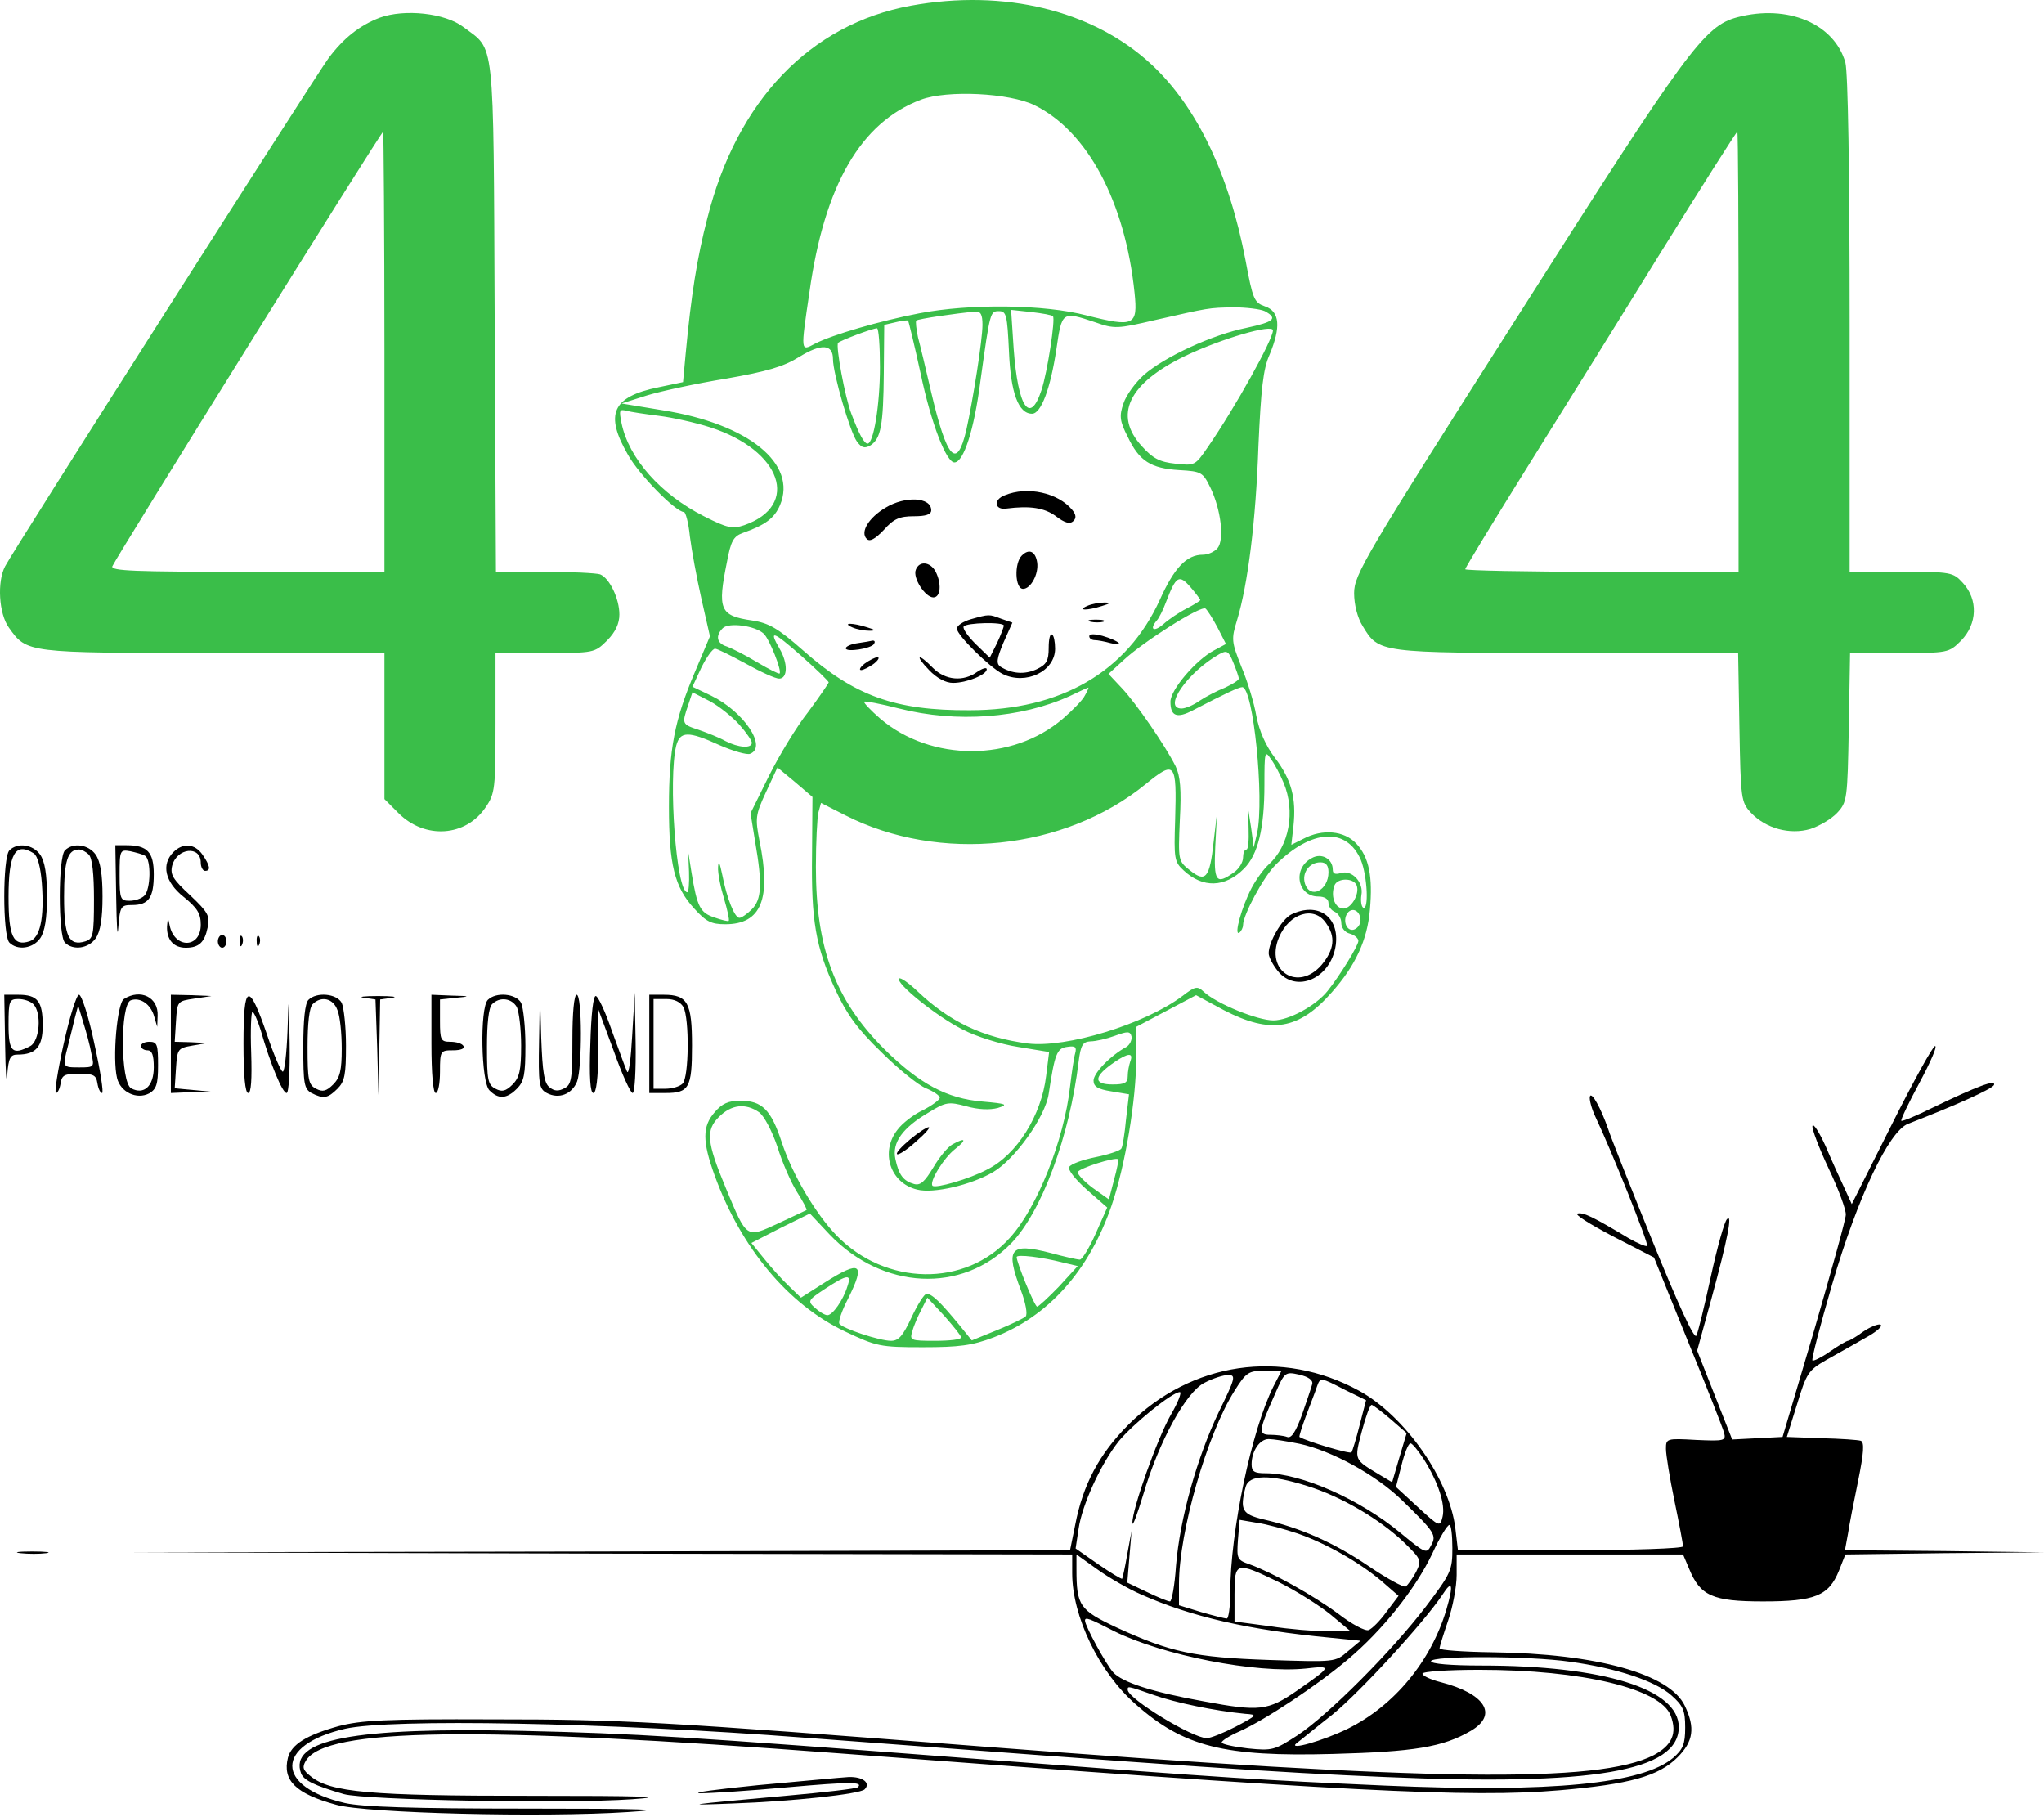 <svg width="638" height="567" viewBox="0 0 638 567" fill="none" xmlns="http://www.w3.org/2000/svg">
<path d="M284.266 1.782C252.932 7.515 229.999 31.382 220.799 68.048C217.599 80.315 215.732 92.048 213.999 110.582L213.199 119.248L205.599 120.848C191.066 123.782 188.666 129.248 195.999 141.915C199.466 148.182 210.932 159.782 213.466 159.782C213.999 159.782 214.932 163.248 215.332 167.382C215.866 171.648 217.466 180.315 218.932 186.848L221.599 198.582L216.932 209.648C210.532 224.715 208.799 233.782 208.799 251.782C208.799 269.782 210.532 276.848 216.666 283.515C220.399 287.648 221.999 288.448 226.399 288.448C237.599 288.448 240.799 280.582 237.066 262.448C235.732 255.382 235.732 254.448 239.066 247.248L242.666 239.515L248.132 244.048L253.599 248.715L253.466 266.582C253.199 287.382 254.532 295.382 260.799 308.982C264.266 316.448 267.599 321.115 275.066 328.315C280.266 333.515 286.666 338.715 289.066 339.648C291.332 340.582 293.332 341.915 293.332 342.582C293.332 343.248 290.932 344.982 288.132 346.448C285.199 347.782 281.599 350.582 280.132 352.582C274.666 359.515 277.866 369.248 286.266 371.248C291.332 372.582 303.199 369.782 309.999 365.782C316.799 361.782 326.266 348.582 327.332 341.382C329.199 328.982 329.866 327.115 333.066 326.715C335.599 326.315 336.132 326.715 335.599 328.715C335.199 330.048 334.532 334.715 333.999 339.115C332.132 355.782 323.732 376.982 315.199 386.315C301.332 401.782 276.399 401.382 261.066 385.515C254.532 378.715 247.332 366.582 243.999 356.448C240.666 346.315 237.866 343.515 231.066 343.515C227.332 343.515 225.332 344.448 223.066 347.115C219.199 351.515 219.199 356.182 223.066 366.848C231.332 389.515 245.999 407.115 263.732 415.515C273.599 420.182 274.666 420.448 287.999 420.448C299.332 420.448 303.466 419.915 310.132 417.382C327.199 410.848 339.866 396.715 346.932 376.315C351.199 363.915 354.666 343.382 354.666 329.782V320.448L363.999 315.515L373.332 310.582L381.999 315.248C396.666 322.848 405.466 321.382 415.732 309.648C423.066 301.382 426.799 293.382 427.599 283.915C428.532 273.515 427.332 267.515 423.332 263.248C419.599 259.248 412.799 258.582 406.799 261.782L403.066 263.648L403.732 257.782C404.666 249.115 403.066 243.248 397.999 236.582C395.066 232.715 393.066 228.182 392.132 223.382C391.466 219.382 389.332 212.448 387.466 208.048C384.399 200.315 384.266 199.515 386.132 193.515C389.466 182.582 391.999 162.715 392.799 139.115C393.599 121.515 394.266 115.115 396.266 110.715C399.866 102.048 399.466 97.248 394.932 95.648C391.466 94.448 391.066 93.515 388.799 81.382C383.732 54.582 373.599 33.248 359.332 20.048C341.199 3.248 313.466 -3.552 284.266 1.782ZM322.932 32.848C339.466 40.982 351.199 62.982 354.132 91.382C355.199 101.648 353.999 102.182 339.199 98.448C325.999 94.982 302.799 94.715 286.932 97.782C274.532 100.182 259.866 104.448 254.399 107.248C249.866 109.648 249.866 110.048 252.666 91.115C257.332 57.782 268.666 38.182 287.466 31.115C295.599 28.048 315.066 28.982 322.932 32.848ZM394.799 97.115C398.932 99.382 397.732 100.448 389.066 102.315C378.399 104.448 363.466 111.382 357.066 116.982C354.399 119.382 351.466 123.382 350.666 125.915C349.332 129.782 349.466 131.382 351.999 136.315C355.599 143.915 359.199 146.182 368.132 146.715C375.066 147.115 375.466 147.382 377.866 152.315C381.066 158.982 382.266 168.448 379.999 171.115C379.066 172.182 377.066 173.115 375.466 173.115C370.399 173.115 366.532 177.115 361.999 187.248C351.732 209.648 331.199 221.648 302.666 221.648C279.466 221.782 266.799 217.248 250.666 202.982C242.799 196.048 239.999 194.448 234.799 193.648C224.666 192.182 223.866 190.315 226.932 175.248C228.132 168.848 228.932 167.382 231.866 166.315C239.066 163.782 241.732 161.648 243.466 157.648C248.932 144.715 233.599 132.315 206.932 128.048L193.999 125.915L201.999 123.382C206.399 122.048 217.466 119.648 226.532 118.182C239.466 115.915 244.532 114.448 249.466 111.382C256.399 107.115 259.999 107.382 259.999 112.048C259.999 116.582 265.332 134.848 267.466 137.782C268.932 139.782 269.866 140.048 271.732 138.982C274.932 136.848 275.732 132.848 275.866 116.315L275.999 101.382L279.466 100.582C281.466 100.048 283.199 99.915 283.466 100.048C283.599 100.315 285.466 107.782 287.332 116.448C290.666 132.315 295.466 144.582 297.999 144.315C300.799 144.048 303.999 134.448 305.999 119.115C309.066 96.982 309.066 97.115 311.866 97.115C314.132 97.115 314.399 98.448 314.932 109.648C315.466 122.582 317.866 129.115 322.132 129.115C324.932 129.115 327.866 121.382 329.732 108.982C331.466 97.115 331.466 97.115 341.866 100.582C347.866 102.715 348.932 102.582 360.399 99.915C377.466 96.048 377.199 96.048 385.066 95.915C388.932 95.915 393.332 96.448 394.799 97.115ZM306.666 101.382C306.666 106.048 303.732 124.715 301.599 134.315C298.666 146.715 295.599 143.382 290.666 122.448C289.066 115.515 287.199 107.648 286.532 105.248C285.999 102.715 285.732 100.315 285.999 100.048C286.532 99.515 298.399 97.782 304.399 97.248C306.132 97.115 306.666 98.182 306.666 101.382ZM328.666 98.715C329.466 99.515 326.932 116.182 325.066 121.782C321.466 132.715 317.732 127.115 316.399 108.848L315.599 96.715L321.866 97.382C325.332 97.782 328.399 98.315 328.666 98.715ZM274.666 114.582C274.666 126.315 272.666 138.448 270.799 138.448C269.732 138.448 268.132 135.515 265.732 129.115C263.732 123.915 260.799 107.915 261.599 106.982C262.532 106.182 271.999 102.582 273.732 102.448C274.266 102.448 274.666 107.915 274.666 114.582ZM397.332 103.115C397.332 105.915 385.599 127.115 376.932 139.648C373.066 145.248 372.932 145.382 366.932 144.715C361.999 144.182 359.866 143.115 356.399 139.248C347.466 129.515 352.266 119.648 369.866 111.115C381.332 105.648 397.332 100.982 397.332 103.115ZM205.732 129.782C209.999 130.315 217.199 131.915 221.732 133.382C243.999 140.582 249.866 157.782 232.266 163.915C228.666 165.115 227.066 164.848 219.732 161.115C206.266 154.315 196.266 143.115 193.999 132.048C193.199 128.048 193.332 127.648 195.466 128.182C196.932 128.582 201.466 129.248 205.732 129.782ZM374.666 187.248C374.666 187.515 372.666 188.715 370.399 189.915C367.999 191.115 364.666 193.382 363.066 194.848C360.132 197.382 358.666 196.448 361.066 193.648C361.732 192.982 363.066 190.315 363.999 187.782C367.066 179.782 367.999 179.115 371.599 183.248C373.332 185.248 374.666 187.115 374.666 187.248ZM379.999 195.782L382.666 200.982L378.932 202.982C373.332 205.915 365.332 215.248 365.332 218.982C365.332 223.515 367.332 224.315 372.399 221.648C382.399 216.448 386.666 214.448 387.732 214.448C391.199 214.448 394.666 249.248 392.399 259.915L391.332 264.448L390.532 258.448L389.599 252.448L389.732 258.715C389.866 262.315 389.599 265.115 389.066 265.115C388.399 265.115 387.999 266.315 387.999 267.648C387.999 269.115 386.666 271.248 385.066 272.315C379.599 276.182 378.799 275.248 379.332 264.048L379.866 253.782L378.799 262.848C377.599 274.048 376.266 275.515 371.466 271.648C367.732 268.715 367.732 268.582 368.266 255.915C368.799 246.315 368.399 242.182 366.932 239.115C363.732 232.715 354.666 219.515 350.132 214.715L345.999 210.315L350.666 206.048C356.799 200.315 374.666 188.982 376.266 189.915C376.799 190.315 378.532 192.982 379.999 195.782ZM238.399 197.782C240.132 199.382 244.132 209.382 243.332 210.182C243.199 210.448 239.999 208.848 236.399 206.715C232.666 204.448 228.399 202.315 226.932 201.782C223.732 200.848 223.199 198.448 225.599 196.048C227.466 194.182 235.732 195.248 238.399 197.782ZM258.666 212.982C258.532 213.382 255.732 217.515 252.266 222.182C248.666 226.715 243.199 235.782 239.999 242.182L234.266 253.782L235.732 262.848C237.999 275.915 237.732 280.715 234.666 283.782C233.199 285.248 231.466 286.448 230.799 286.448C229.332 286.448 226.932 280.582 225.466 273.115C224.666 269.248 224.266 268.315 224.132 270.582C223.999 272.448 224.932 276.982 225.999 280.448C227.066 284.048 227.732 287.115 227.466 287.382C227.332 287.648 225.199 287.115 222.932 286.315C218.532 284.848 217.599 282.982 215.866 272.448L214.799 265.782L215.066 272.048C215.199 275.648 214.932 278.448 214.532 278.448C211.066 278.448 208.532 243.115 211.066 232.715C212.266 228.182 214.799 228.048 224.666 232.582C228.932 234.448 233.199 235.648 234.132 235.248C239.599 233.115 232.132 222.048 221.999 217.115L216.132 214.315L218.932 208.315C220.532 205.115 222.399 202.448 223.199 202.448C223.866 202.448 228.132 204.582 232.799 207.115C237.332 209.648 241.999 211.782 243.199 211.782C245.866 211.782 245.999 206.982 243.332 202.448C239.866 196.448 241.199 196.848 249.999 204.582C254.799 208.848 258.666 212.582 258.666 212.982ZM386.666 211.782C386.666 212.315 384.666 213.515 382.399 214.582C379.999 215.515 376.399 217.382 374.399 218.715C372.532 220.048 369.999 221.115 368.799 221.115C362.799 221.115 370.666 209.782 380.532 204.182C382.932 202.848 383.466 203.115 384.932 206.715C385.866 208.982 386.666 211.248 386.666 211.782ZM338.666 216.982C337.999 218.448 334.799 221.648 331.732 224.315C315.999 237.782 290.666 237.782 274.799 224.315C271.732 221.648 269.466 219.248 269.732 218.982C269.999 218.715 274.932 219.648 280.666 221.115C298.532 225.648 318.532 224.182 333.866 217.248C336.932 215.782 339.466 214.582 339.732 214.582C339.866 214.448 339.466 215.648 338.666 216.982ZM230.799 226.182C232.932 228.582 234.666 231.115 234.666 231.782C234.666 233.648 230.532 233.382 226.399 231.248C224.532 230.182 220.799 228.715 218.132 227.782C212.799 226.048 212.799 225.915 214.799 220.048L216.132 216.048L221.599 218.848C224.532 220.448 228.666 223.782 230.799 226.182ZM400.666 244.315C404.399 253.248 402.399 264.048 395.999 269.782C394.399 271.248 391.999 274.582 390.666 277.115C387.599 282.982 385.066 292.048 386.799 291.115C387.466 290.582 387.999 289.515 387.999 288.715C387.999 285.515 394.399 273.648 398.132 269.915C409.332 258.715 420.399 258.048 424.799 268.448C426.799 273.382 427.332 284.315 425.466 283.248C424.932 282.848 424.666 281.115 424.932 279.382C425.732 275.382 421.999 271.382 418.532 272.448C416.799 272.982 415.999 272.715 415.999 271.382C415.999 268.048 412.532 266.048 409.466 267.782C403.332 270.982 404.932 279.782 411.466 279.782C413.466 279.782 414.666 280.582 414.666 281.782C414.666 282.982 415.599 284.182 416.666 284.582C417.732 285.115 418.666 286.582 418.666 288.048C418.666 289.515 419.732 290.982 421.332 291.382C422.799 291.782 423.999 292.848 423.999 293.648C423.999 295.115 418.132 304.582 414.399 309.248C410.666 313.915 402.266 318.448 397.466 318.448C392.532 318.448 379.732 313.248 375.732 309.515C373.732 307.648 373.066 307.782 369.066 310.848C357.332 319.648 332.799 327.115 320.799 325.648C306.799 323.782 296.532 318.982 286.399 309.382C283.599 306.715 281.066 304.982 280.666 305.382C279.332 306.715 292.399 317.248 300.399 321.248C304.666 323.515 312.532 325.915 317.732 326.715L327.466 328.315L326.532 335.782C325.066 348.048 317.466 360.315 308.132 364.982C302.666 367.915 291.999 370.982 291.066 370.048C289.999 368.848 294.532 361.382 298.132 358.582C301.866 355.648 301.466 354.848 297.332 357.115C295.866 357.915 293.199 361.115 291.332 364.315C288.666 368.715 287.332 370.048 285.332 369.515C281.999 368.582 280.532 366.715 279.466 361.648C278.399 356.582 281.732 351.915 289.999 347.115C295.199 343.915 296.132 343.782 301.599 345.248C305.332 346.315 308.932 346.448 311.466 345.782C314.799 344.715 314.266 344.448 306.666 343.782C295.599 342.848 287.066 338.315 275.999 327.382C260.666 312.048 254.666 295.915 254.666 270.582C254.666 262.848 255.066 255.115 255.466 253.515L256.266 250.582L263.866 254.448C293.199 269.382 332.266 265.382 357.599 244.715C366.799 237.248 367.332 237.782 366.799 255.915C366.399 267.915 366.532 268.982 369.466 271.648C375.466 277.248 382.399 276.982 388.266 271.115C392.666 266.715 394.666 258.582 394.666 244.848C394.666 234.582 394.799 234.048 396.666 236.848C397.866 238.448 399.599 241.782 400.666 244.315ZM414.666 272.182C414.666 277.915 408.932 280.715 407.332 275.782C406.266 272.448 408.666 269.115 412.132 269.115C413.866 269.115 414.666 270.048 414.666 272.182ZM423.466 276.315C424.532 279.115 421.466 284.048 418.932 283.515C416.532 283.115 415.332 279.515 416.532 276.315C417.466 273.915 422.532 273.915 423.466 276.315ZM424.666 287.248C424.666 288.582 423.599 289.915 422.399 290.182C419.999 290.582 418.932 286.582 420.932 284.582C422.532 283.115 424.666 284.582 424.666 287.248ZM351.599 326.715C346.666 329.382 341.332 334.848 341.332 337.248C341.332 339.115 342.666 339.915 346.799 340.582L352.399 341.515L351.466 349.382C351.066 353.782 350.399 357.915 349.999 358.448C349.599 359.115 345.999 360.315 341.999 361.115C337.999 361.915 334.266 363.248 333.732 364.182C333.199 364.982 335.599 368.048 339.199 371.248L345.599 376.848L341.999 384.982C339.999 389.515 337.732 393.115 337.066 393.115C336.266 393.115 332.132 392.182 327.732 390.982C315.199 387.782 313.732 389.648 318.666 402.715C320.132 406.582 320.799 410.182 320.132 410.848C319.599 411.382 315.466 413.382 311.199 415.115L303.332 418.315L299.332 413.382C293.599 406.448 290.932 403.782 289.199 403.782C288.532 403.782 286.399 407.115 284.532 411.115C281.866 416.848 280.532 418.448 278.132 418.448C274.532 418.448 262.932 414.582 261.999 413.115C261.599 412.448 262.799 408.982 264.666 405.382C270.266 394.182 268.666 393.115 257.332 400.315L249.999 404.982L246.266 401.382C244.132 399.382 240.666 395.515 238.532 392.848L234.532 387.915L243.599 383.248L252.799 378.715L258.932 385.248C275.466 402.582 300.266 403.782 315.599 388.048C325.066 378.315 333.866 354.715 336.666 331.382C337.332 326.048 337.999 325.115 340.399 324.982C341.999 324.982 345.466 324.182 347.999 323.248C351.999 321.782 352.799 321.782 353.199 323.515C353.332 324.582 352.666 326.048 351.599 326.715ZM352.799 331.248C352.399 332.448 351.999 334.448 351.999 335.915C351.999 337.915 351.066 338.448 347.332 338.448C341.066 338.448 341.332 335.915 347.999 331.382C352.132 328.582 353.866 328.448 352.799 331.248ZM236.932 347.115C238.532 348.315 240.932 352.848 242.666 357.915C244.132 362.715 246.932 369.115 248.799 372.048C250.666 374.982 251.999 377.515 251.732 377.648C251.466 377.782 247.466 379.648 242.932 381.782C232.799 386.448 233.199 386.715 226.532 370.715C220.532 356.315 220.266 352.715 224.399 348.582C228.266 344.715 232.666 344.182 236.932 347.115ZM347.732 368.182L346.132 374.315L341.066 370.715C338.399 368.715 336.266 366.448 336.399 365.782C336.799 364.582 348.132 360.982 349.066 361.782C349.199 361.915 348.666 364.848 347.732 368.182ZM331.866 394.048L336.399 395.115L330.532 401.515C327.199 404.982 324.132 407.782 323.732 407.782C322.932 407.782 317.332 394.048 317.332 392.315C317.332 391.382 325.199 392.315 331.866 394.048ZM264.532 401.382C263.199 405.782 259.866 410.448 258.266 410.448C257.466 410.448 255.732 409.382 254.399 408.182C251.999 406.048 252.132 405.782 257.599 402.182C264.532 397.648 265.866 397.515 264.532 401.382ZM299.999 417.382C299.999 418.048 296.399 418.448 291.866 418.448C284.132 418.448 283.866 418.315 284.799 415.382C285.199 413.782 286.532 410.715 287.599 408.715L289.466 404.982L294.799 410.715C297.599 413.915 299.999 416.848 299.999 417.382Z" fill="#3ABE49"/>
<path d="M313.599 154.582C309.999 155.915 310.399 159.248 314.132 158.715C321.466 157.782 325.999 158.448 329.599 161.115C332.399 163.248 333.999 163.648 335.066 162.582C335.999 161.648 335.866 160.582 334.666 159.115C330.266 153.782 320.666 151.648 313.599 154.582Z" fill="black"/>
<path d="M276.399 158.448C271.199 161.515 268.399 166.048 270.532 168.182C271.466 169.115 273.066 168.315 275.866 165.382C278.932 161.915 280.799 161.115 285.199 161.115C288.932 161.115 290.666 160.582 290.666 159.248C290.666 155.115 282.532 154.715 276.399 158.448Z" fill="black"/>
<path d="M318.932 173.382C316.532 175.782 316.799 183.782 319.332 183.782C321.732 183.782 324.266 179.115 323.732 175.515C323.199 172.048 321.199 171.115 318.932 173.382Z" fill="black"/>
<path d="M285.866 177.782C284.799 180.315 288.799 186.448 291.332 186.448C293.599 186.448 293.999 182.182 291.999 178.315C290.266 175.248 286.932 174.982 285.866 177.782Z" fill="black"/>
<path d="M339.332 189.115C335.999 190.582 339.466 190.582 343.999 189.115C346.666 188.315 346.799 188.048 344.666 188.048C343.199 188.048 340.799 188.448 339.332 189.115Z" fill="black"/>
<path d="M303.066 193.248C300.666 193.915 298.666 195.248 298.666 196.182C298.666 198.182 308.799 208.182 312.932 210.315C320.132 213.915 329.332 209.515 329.332 202.448C329.332 200.315 328.932 198.315 328.399 198.048C327.732 197.648 327.332 199.515 327.332 202.182C327.332 206.182 326.666 207.382 323.599 208.848C319.866 210.582 315.866 210.315 312.266 208.048C310.932 207.115 311.066 205.648 313.199 200.582L315.999 194.315L312.532 193.115C308.666 191.648 308.799 191.648 303.066 193.248ZM313.332 195.248C313.332 195.648 312.399 198.182 311.199 200.715L308.932 205.248L304.532 200.982C302.132 198.582 300.399 196.182 300.799 195.515C301.599 194.315 313.332 194.048 313.332 195.248Z" fill="black"/>
<path d="M340.399 194.048C341.599 194.315 343.466 194.315 344.399 194.048C345.199 193.648 344.266 193.382 341.999 193.382C339.866 193.382 339.066 193.648 340.399 194.048Z" fill="black"/>
<path d="M265.999 195.782C267.466 196.448 269.866 196.848 271.332 196.848C273.466 196.848 273.332 196.582 270.666 195.782C266.132 194.315 262.666 194.315 265.999 195.782Z" fill="black"/>
<path d="M339.999 198.582C339.999 199.248 340.799 199.782 341.732 199.782C342.532 199.782 344.799 200.182 346.666 200.715C351.466 201.915 349.199 199.915 344.132 198.448C341.599 197.782 339.999 197.782 339.999 198.582Z" fill="black"/>
<path d="M267.732 200.715C265.599 200.982 263.999 201.782 263.999 202.315C263.999 203.648 271.866 202.448 272.799 200.982C273.199 200.315 273.066 199.915 272.399 199.915C271.866 200.048 269.732 200.448 267.732 200.715Z" fill="black"/>
<path d="M269.866 207.115C268.532 208.182 267.999 209.115 268.799 209.115C269.466 209.115 271.332 208.182 272.799 207.115C274.132 206.048 274.666 205.115 273.866 205.115C273.199 205.115 271.332 206.048 269.866 207.115Z" fill="black"/>
<path d="M289.999 209.115C292.399 211.648 295.199 213.115 297.466 213.115C301.732 213.115 307.999 210.582 307.999 208.848C307.999 208.182 306.666 208.582 305.066 209.648C300.666 212.848 295.066 212.315 291.199 208.448C286.532 203.648 285.332 204.315 289.999 209.115Z" fill="black"/>
<path d="M403.066 285.382C400.132 286.848 395.999 293.915 395.999 297.515C395.999 298.582 397.199 300.982 398.799 302.982C404.532 310.182 415.466 305.382 416.932 294.982C418.132 286.048 411.332 281.382 403.066 285.382ZM413.866 288.048C416.932 292.315 416.532 296.315 412.532 301.115C405.199 309.648 394.799 303.115 399.199 292.582C402.399 284.982 410.132 282.582 413.866 288.048Z" fill="black"/>
<path d="M283.999 355.648C281.466 357.782 279.599 359.782 279.999 360.182C280.399 360.582 283.066 358.848 285.866 356.315C288.799 353.782 290.532 351.782 289.866 351.782C289.199 351.782 286.532 353.515 283.999 355.648Z" fill="black"/>
<path d="M118.532 5.515C112.266 7.915 107.199 11.915 102.532 18.181C98.666 23.381 4.132 171.782 1.599 176.715C-0.934 181.515 -0.401 191.515 2.799 195.915C8.399 203.782 8.266 203.782 66.666 203.782H119.999V226.582V249.382L124.399 253.782C132.666 262.048 145.466 261.115 151.599 251.915C154.532 247.648 154.666 246.048 154.666 225.648V203.782H170.132C185.332 203.782 185.599 203.782 189.466 199.915C192.132 197.248 193.332 194.582 193.332 191.782C193.332 186.848 190.266 180.448 187.332 179.248C186.132 178.848 178.266 178.448 169.866 178.448H154.799L154.399 98.715C153.999 10.048 154.532 15.915 144.666 8.448C138.932 4.048 126.266 2.715 118.532 5.515ZM119.999 109.782V178.448H77.199C41.866 178.448 34.532 178.182 35.066 176.715C35.999 174.315 118.932 41.115 119.599 41.115C119.732 41.115 119.999 72.048 119.999 109.782Z" fill="#3ABE49"/>
<path d="M542.266 5.382C531.866 8.182 526.666 15.382 473.466 99.115C425.732 174.048 422.666 179.382 422.666 185.115C422.666 188.715 423.732 192.848 425.332 195.382C430.399 203.782 430.266 203.782 489.199 203.782H542.532L542.932 226.982C543.332 249.515 543.466 250.315 546.532 253.648C551.199 258.582 558.666 260.582 565.066 258.715C567.866 257.782 571.599 255.648 573.466 253.648C576.532 250.315 576.666 249.515 577.066 226.982L577.466 203.782H592.799C607.999 203.782 608.266 203.782 612.132 199.915C617.199 194.715 617.466 187.115 612.666 181.915C609.599 178.582 609.066 178.448 593.332 178.448H577.332V101.382C577.332 52.848 576.799 22.582 575.999 19.515C572.532 7.382 557.999 1.248 542.266 5.382ZM542.666 109.782V178.448H499.999C476.532 178.448 457.332 178.048 457.332 177.648C457.332 177.248 465.599 163.648 475.732 147.382C485.866 131.115 504.932 100.582 517.999 79.382C531.066 58.315 541.999 41.115 542.266 41.115C542.532 41.115 542.666 72.048 542.666 109.782Z" fill="#3ABE49"/>
<path d="M2.932 265.382C0.799 267.515 0.799 292.048 2.932 294.182C5.466 296.715 10.266 296.048 12.532 292.848C13.999 290.715 14.666 286.715 14.666 279.782C14.666 272.848 13.999 268.848 12.532 266.715C10.266 263.515 5.466 262.848 2.932 265.382ZM10.532 266.315C11.732 267.115 12.666 270.582 13.066 275.648C13.866 286.582 12.532 292.715 9.199 293.782C4.132 295.382 2.666 292.315 2.666 279.915C2.666 266.315 4.799 262.715 10.532 266.315Z" fill="black"/>
<path d="M20.266 265.382C18.132 267.515 18.132 292.048 20.266 294.182C22.799 296.715 27.599 296.048 29.866 292.848C31.332 290.715 31.999 286.715 31.999 279.782C31.999 272.848 31.332 268.848 29.866 266.715C27.599 263.515 22.799 262.848 20.266 265.382ZM27.732 266.715C28.799 267.782 29.332 272.848 29.332 280.582C29.332 291.915 29.066 292.982 26.666 293.782C21.466 295.382 19.999 292.315 19.999 279.915C19.999 268.715 21.066 265.115 24.666 265.115C25.466 265.115 26.799 265.782 27.732 266.715Z" fill="black"/>
<path d="M36.266 280.048C36.399 289.115 36.666 293.248 36.932 289.382C37.466 282.848 37.732 282.448 41.199 282.448C46.399 282.448 47.999 280.182 47.999 272.848C47.999 265.915 45.999 263.782 39.466 263.782H35.999L36.266 280.048ZM45.332 267.115C47.199 268.315 47.066 277.515 45.066 279.515C44.132 280.448 42.132 281.115 40.399 281.115C37.599 281.115 37.332 280.582 37.332 273.115C37.332 265.248 37.466 265.115 40.666 265.648C42.399 266.048 44.532 266.582 45.332 267.115Z" fill="black"/>
<path d="M54.132 265.915C50.266 269.782 51.466 275.248 57.332 279.915C61.599 283.382 62.666 285.115 62.666 288.582C62.666 296.048 54.399 296.182 52.932 288.715C52.399 286.182 52.399 286.182 52.132 289.115C51.999 293.248 54.132 295.782 57.999 295.782C62.132 295.782 63.866 294.048 64.799 289.515C65.599 285.782 64.932 284.715 59.332 279.382C53.999 274.448 53.066 272.982 53.732 270.182C55.199 264.582 62.666 263.782 62.666 269.248C62.666 270.582 63.332 271.782 63.999 271.782C65.866 271.782 65.599 270.182 63.199 266.715C60.799 263.248 57.066 262.982 54.132 265.915Z" fill="black"/>
<path d="M67.999 293.782C67.999 294.848 68.666 295.782 69.332 295.782C70.132 295.782 70.666 294.848 70.666 293.782C70.666 292.715 70.132 291.782 69.332 291.782C68.666 291.782 67.999 292.715 67.999 293.782Z" fill="black"/>
<path d="M74.799 293.915C74.799 295.382 75.199 295.782 75.599 294.715C75.999 293.782 75.866 292.582 75.466 292.182C75.066 291.648 74.666 292.448 74.799 293.915Z" fill="black"/>
<path d="M80.132 293.915C80.132 295.382 80.532 295.782 80.932 294.715C81.332 293.782 81.199 292.582 80.799 292.182C80.399 291.648 79.999 292.448 80.132 293.915Z" fill="black"/>
<path d="M1.599 326.048C1.732 334.715 1.999 338.982 2.266 335.382C2.666 330.182 3.199 329.115 5.466 329.115C11.199 329.115 13.332 326.715 13.332 320.048C13.332 312.448 11.732 310.448 5.732 310.448H1.332L1.599 326.048ZM10.399 313.382C13.066 316.048 12.399 324.848 9.466 326.448C3.866 329.382 2.666 328.315 2.666 319.782C2.666 312.315 2.932 311.782 5.732 311.782C7.466 311.782 9.466 312.448 10.399 313.382Z" fill="black"/>
<path d="M19.866 325.782C17.999 334.182 16.932 341.115 17.466 341.115C17.999 341.115 18.666 339.782 18.932 338.048C19.332 335.515 20.132 335.115 24.666 335.115C29.199 335.115 29.999 335.515 30.399 338.048C30.666 339.782 31.332 341.115 31.866 341.115C32.399 341.115 31.332 334.182 29.466 325.782C27.732 317.382 25.466 310.448 24.666 310.448C23.866 310.448 21.732 317.382 19.866 325.782ZM28.532 328.848C29.466 332.982 29.466 333.115 24.799 333.115C19.466 333.115 19.466 333.115 21.199 326.448C21.866 323.915 22.799 319.915 23.332 317.782L24.399 313.782L25.999 319.115C26.932 322.048 28.132 326.448 28.532 328.848Z" fill="black"/>
<path d="M38.666 311.782C36.532 313.115 35.066 330.448 36.532 336.448C37.599 340.848 42.666 343.248 46.532 341.248C48.799 339.915 49.332 338.448 49.332 332.448C49.332 326.048 49.066 325.115 46.666 325.115C45.199 325.115 43.999 325.648 43.999 326.448C43.999 327.115 44.932 327.782 45.999 327.782C47.466 327.782 47.999 329.248 47.999 333.115C47.999 338.982 44.932 341.782 40.932 339.648C37.599 337.782 37.466 313.515 40.799 312.182C43.732 311.115 47.066 313.382 48.132 317.248L49.066 320.448L49.199 316.982C49.466 311.248 43.866 308.448 38.666 311.782Z" fill="black"/>
<path d="M53.332 325.782V341.115L59.732 340.848L65.999 340.715L60.266 340.182L54.532 339.648L54.932 333.382C55.332 327.382 55.466 327.115 59.999 326.315L64.666 325.515L59.599 325.248L54.532 325.115L54.932 318.715C55.332 312.448 55.332 312.448 60.666 311.648L65.999 310.848L59.732 310.582L53.332 310.448V325.782Z" fill="black"/>
<path d="M75.999 325.648C75.999 335.782 76.532 341.115 77.466 341.115C78.399 341.115 78.666 336.848 78.399 328.448C78.132 321.515 78.399 315.782 78.799 315.782C79.199 315.782 80.399 318.315 81.332 321.382C84.399 332.048 88.132 341.115 89.466 341.115C90.132 341.115 90.532 334.448 90.399 325.382C90.132 310.048 90.132 309.915 89.732 322.048C89.466 328.848 88.799 334.448 88.266 334.448C87.732 334.448 85.466 329.248 83.332 322.848C77.599 306.182 75.999 306.848 75.999 325.648Z" fill="black"/>
<path d="M96.266 312.048C95.199 313.115 94.666 318.315 94.666 326.715C94.666 338.182 94.932 339.782 97.199 341.115C100.932 342.982 102.266 342.848 105.332 339.782C107.599 337.515 107.999 335.382 107.999 326.315C107.999 320.448 107.332 314.448 106.666 312.982C105.066 310.048 98.799 309.515 96.266 312.048ZM105.332 315.248C106.132 317.115 106.666 322.448 106.666 327.248C106.666 334.048 106.132 336.315 103.999 338.448C101.866 340.582 100.666 340.848 98.666 339.782C96.266 338.582 95.999 336.982 95.999 326.715C95.999 319.382 96.532 314.448 97.599 313.382C100.266 310.715 103.999 311.515 105.332 315.248Z" fill="black"/>
<path d="M113.599 311.382L117.199 311.915L117.732 326.848L118.132 341.782L118.399 326.848L118.666 311.915L122.399 311.382C124.399 311.115 122.399 310.848 117.999 310.848C113.599 310.848 111.599 311.115 113.599 311.382Z" fill="black"/>
<path d="M134.666 325.782C134.666 335.115 135.199 341.115 135.999 341.115C136.799 341.115 137.332 338.048 137.332 334.448C137.332 327.915 137.466 327.782 141.466 327.782C143.732 327.782 145.199 327.248 144.666 326.448C144.266 325.648 142.399 325.115 140.532 325.115C137.599 325.115 137.332 324.582 137.332 318.582V311.915L142.399 311.382C146.932 310.982 146.799 310.848 141.066 310.715L134.666 310.448V325.782Z" fill="black"/>
<path d="M152.266 312.048C149.732 314.582 150.132 337.782 152.799 340.315C155.599 343.115 158.132 342.982 161.332 339.782C163.599 337.515 163.999 335.382 163.999 326.315C163.999 320.448 163.332 314.448 162.666 312.982C161.066 310.048 154.799 309.515 152.266 312.048ZM161.332 314.315C161.999 315.782 162.666 321.115 162.666 326.315C162.666 334.048 162.132 336.315 159.999 338.448C157.866 340.582 156.666 340.848 154.666 339.782C152.266 338.582 151.999 336.982 151.999 326.715C151.999 319.382 152.532 314.448 153.599 313.382C155.999 310.982 159.732 311.515 161.332 314.315Z" fill="black"/>
<path d="M168.266 324.715C167.999 338.582 168.266 339.782 170.666 341.115C174.399 343.115 178.532 341.515 180.132 337.515C181.732 333.115 181.732 310.448 179.999 310.448C179.199 310.448 178.666 316.048 178.666 324.448C178.666 336.582 178.399 338.582 176.132 339.648C174.399 340.582 173.066 340.582 171.599 339.382C169.866 338.182 169.332 334.715 168.932 323.782L168.532 309.782L168.266 324.715Z" fill="black"/>
<path d="M184.266 325.782C183.866 336.315 184.266 341.115 185.199 341.115C186.132 341.115 186.666 336.582 186.799 328.048V315.115L191.599 328.048C194.132 335.248 196.799 341.115 197.466 341.115C198.132 341.115 198.532 334.048 198.399 325.382L198.132 309.782L197.332 323.115C196.932 330.448 196.266 335.515 195.732 334.448C195.199 333.382 193.199 327.648 191.066 321.915C189.066 316.048 186.799 311.115 185.999 310.848C185.199 310.582 184.532 316.315 184.266 325.782Z" fill="black"/>
<path d="M202.666 325.782V341.115H207.732C215.066 341.115 215.999 339.515 215.999 326.315C215.999 312.982 214.666 310.448 207.199 310.448H202.666V325.782ZM213.332 314.315C215.199 317.915 215.066 336.182 213.066 338.182C212.132 339.115 209.732 339.782 207.732 339.782H203.999V325.782V311.782H207.999C210.532 311.782 212.399 312.715 213.332 314.315Z" fill="black"/>
<path d="M590.399 351.115L577.999 375.782L575.732 370.848C574.399 368.048 571.732 362.182 569.866 357.782C567.866 353.382 565.999 350.448 565.732 351.382C565.466 352.182 567.732 358.182 570.799 364.715C573.866 371.115 576.266 377.648 576.132 379.115C576.132 380.582 571.599 396.715 566.266 415.115L556.399 448.448L548.532 448.848L540.666 449.248L535.199 435.382L529.732 421.515L534.132 405.515C539.332 386.448 540.799 378.582 539.066 380.448C538.266 381.115 535.999 389.248 533.999 398.448C531.999 407.648 529.999 415.915 529.466 416.848C528.799 418.048 523.599 406.582 515.599 386.848C508.532 369.382 502.399 353.915 501.999 352.448C499.732 345.915 496.799 340.582 496.266 342.182C495.999 343.115 496.799 346.048 497.999 348.582C503.199 359.515 514.666 388.182 514.132 388.848C513.732 389.115 511.199 388.048 508.399 386.448C497.066 379.648 494.266 378.315 492.399 378.715C491.332 378.982 496.266 382.048 503.332 385.782L516.266 392.448L526.799 418.448C532.666 432.715 537.732 445.648 538.132 447.115C538.799 449.648 538.266 449.782 529.332 449.382C520.132 448.848 519.999 448.982 519.999 452.182C519.999 454.048 521.199 461.382 522.666 468.448C524.132 475.515 525.332 481.915 525.332 482.582C525.332 483.248 509.866 483.782 490.132 483.782H455.066L454.266 476.982C452.399 461.648 438.532 441.915 424.266 434.048C400.132 420.848 371.866 424.982 352.266 444.582C343.066 453.782 337.999 463.382 335.599 475.915L333.999 483.782L187.332 484.182L40.666 484.448L187.732 484.848L334.666 485.115V490.982C334.666 504.448 343.066 521.915 354.532 531.915C369.466 545.115 381.999 548.315 415.999 547.382C441.332 546.715 450.399 545.248 459.066 540.182C467.732 535.115 463.599 528.582 449.732 524.982C446.532 524.182 443.999 522.982 443.999 522.315C443.999 521.648 451.999 521.115 461.732 521.115C493.866 521.115 518.266 526.982 521.466 535.382C523.599 540.982 521.866 544.715 516.132 547.782C498.799 556.582 447.599 555.915 307.332 545.115C206.132 537.248 194.132 536.582 153.999 536.582C119.999 536.448 112.799 536.848 105.599 538.715C95.599 541.515 90.932 544.448 89.866 548.582C88.132 555.648 92.266 559.782 104.932 563.248C114.266 565.915 169.599 567.248 195.999 565.515C208.932 564.715 201.599 564.448 163.999 564.448C128.666 564.448 113.199 563.915 107.732 562.715C85.732 557.648 85.732 544.582 107.732 539.515C121.866 536.315 188.799 537.515 251.332 542.315C371.999 551.382 397.599 553.115 432.399 554.582C497.199 557.382 523.999 552.848 523.999 538.982C523.999 527.115 500.532 519.782 462.399 519.782C452.799 519.782 446.666 519.248 446.666 518.448C446.666 516.715 476.932 516.715 489.999 518.582C504.532 520.582 516.666 524.582 521.732 529.115C525.332 532.315 525.999 533.782 525.999 539.115C525.999 544.315 525.332 545.915 522.266 548.582C512.666 556.715 484.399 559.515 432.132 557.248C393.732 555.515 385.732 555.115 307.332 549.115C213.066 541.915 198.399 540.982 163.332 540.182C110.132 538.982 89.999 542.848 93.999 553.515C94.932 555.648 98.132 557.248 107.332 559.915C114.132 561.782 176.399 562.982 197.332 561.515C208.932 560.715 200.932 560.448 165.332 560.448C115.466 560.448 103.066 559.382 96.932 554.315C94.532 552.448 94.266 551.515 95.466 549.515C101.599 539.248 147.999 538.582 262.666 547.248C419.866 559.115 458.799 561.115 486.799 558.715C508.666 556.848 517.732 554.315 523.599 548.448C528.532 543.515 529.199 539.248 525.866 532.315C521.199 522.448 498.532 516.048 465.732 515.648C456.666 515.515 449.332 514.982 449.332 514.448C449.332 513.915 450.532 510.048 451.999 505.782C453.466 501.515 454.666 495.115 454.666 491.515V485.115H489.999H525.332L527.199 489.515C530.666 498.048 534.532 499.782 550.266 499.782C566.532 499.782 570.799 498.048 573.999 490.182L575.999 485.115L606.932 484.715L637.999 484.448L606.932 484.048L575.866 483.782L576.799 478.715C577.199 476.048 578.666 468.448 579.999 462.048C581.732 453.515 581.999 450.048 580.799 449.648C579.999 449.382 574.532 448.982 568.532 448.848L557.732 448.448L560.932 438.182C563.866 428.582 564.399 427.648 569.999 424.448C573.332 422.582 578.799 419.515 582.266 417.515C585.732 415.648 587.866 413.782 586.932 413.382C586.132 413.115 583.599 414.182 581.466 415.648C579.332 417.248 577.199 418.448 576.799 418.448C576.399 418.448 573.866 419.915 571.199 421.782C568.532 423.648 565.999 424.848 565.732 424.582C565.332 424.315 568.132 413.648 571.866 400.848C579.866 373.515 589.599 352.982 595.599 350.715C610.399 344.982 621.999 339.782 622.399 338.582C622.932 336.848 617.466 338.848 603.332 345.648C598.266 348.182 593.732 350.048 593.466 349.782C593.199 349.515 595.732 344.182 599.199 337.782C602.532 331.515 604.799 326.448 603.999 326.448C603.332 326.448 597.199 337.515 590.399 351.115ZM397.466 432.715C390.666 446.315 383.999 477.915 383.999 497.115C383.999 501.515 383.466 505.115 382.932 505.115C382.266 505.115 378.666 504.182 374.932 503.115L367.999 500.982V494.315C367.999 478.048 376.799 447.515 385.332 434.048C388.932 428.315 389.732 427.782 394.666 427.782H399.999L397.466 432.715ZM409.599 431.915C409.332 432.982 407.866 437.248 406.399 441.515C404.399 446.982 403.066 448.982 401.732 448.448C400.666 448.048 398.266 447.782 396.532 447.782C392.666 447.782 392.799 446.582 397.999 434.982C400.932 428.182 401.199 428.048 405.466 428.982C408.399 429.648 409.866 430.715 409.599 431.915ZM380.399 440.715C373.599 454.982 368.266 473.915 367.066 488.715C366.666 494.848 365.732 499.782 365.199 499.782C364.532 499.782 361.332 498.448 357.999 496.848L351.866 493.915L352.532 485.782L353.199 477.782L351.866 484.982C351.199 488.982 350.399 492.448 350.266 492.715C349.999 492.848 346.666 490.848 342.799 488.182L335.732 483.248L336.666 477.115C337.732 469.648 343.599 456.848 349.199 449.782C353.599 444.448 365.866 434.448 368.266 434.448C368.932 434.448 367.732 437.648 365.466 441.515C361.199 448.982 353.332 471.115 353.466 475.248C353.466 476.715 354.932 472.715 356.799 466.582C361.732 449.782 370.266 434.315 375.999 431.515C378.532 430.182 381.866 429.115 383.332 429.115C385.866 429.115 385.599 430.048 380.399 440.715ZM419.866 433.782L426.399 436.982L424.399 444.715C423.332 448.982 422.132 452.848 421.866 453.248C421.466 453.915 407.732 449.782 405.599 448.448C405.466 448.182 406.399 445.248 407.732 441.648C409.066 438.048 410.666 434.048 411.066 432.715C412.132 429.782 412.132 429.782 419.866 433.782ZM433.999 442.848L439.066 447.248L436.799 454.848L434.532 462.582L430.932 460.448C422.532 455.382 422.666 455.915 425.066 446.715C426.266 442.182 427.599 438.448 428.132 438.448C428.532 438.448 431.199 440.448 433.999 442.848ZM405.599 450.582C415.599 452.715 429.599 460.315 437.732 468.315C447.732 478.048 448.532 479.115 446.666 482.315C445.332 484.982 444.932 484.848 437.199 478.448C424.532 467.915 406.132 459.782 395.066 459.782C391.466 459.782 390.666 459.248 390.666 456.982C390.666 452.848 393.199 449.115 395.999 449.115C397.332 449.115 401.732 449.782 405.599 450.582ZM444.399 455.382C448.932 462.582 451.199 469.515 450.266 473.382C449.466 476.582 449.332 476.582 442.532 470.315L435.732 464.048L437.466 457.248C438.399 453.515 439.599 450.448 440.266 450.448C440.799 450.448 442.666 452.715 444.399 455.382ZM408.132 463.782C418.532 466.982 430.799 474.182 438.266 481.382C443.732 486.715 443.732 486.982 441.999 490.582C440.932 492.582 439.466 494.582 438.799 495.115C438.132 495.515 432.799 492.582 426.932 488.582C416.266 481.382 405.999 476.848 394.399 474.182C387.732 472.582 386.932 471.248 388.799 464.048C389.866 460.182 396.399 460.048 408.132 463.782ZM405.066 478.582C413.866 481.648 424.266 487.515 431.332 493.515L436.532 498.048L432.799 502.982C430.799 505.782 428.266 508.315 427.199 508.715C426.132 509.115 421.866 506.848 417.732 503.648C409.999 497.915 397.066 490.715 389.999 488.182C386.132 486.848 385.999 486.448 386.399 480.582L386.932 474.315L392.399 475.248C395.332 475.648 401.066 477.248 405.066 478.582ZM453.332 483.115C453.332 490.048 452.932 490.982 445.066 501.382C434.266 515.515 414.666 535.115 405.066 541.515C397.866 546.182 397.199 546.448 389.466 545.648C384.932 545.115 381.332 544.315 381.332 543.782C381.332 543.248 383.866 541.648 386.932 540.315C394.932 536.715 411.066 526.048 420.666 517.915C431.332 508.982 441.732 496.048 447.066 484.848C449.332 479.915 451.732 475.915 452.399 475.915C452.932 475.782 453.332 479.115 453.332 483.115ZM356.266 497.648C371.866 504.582 389.866 508.715 415.332 511.115L424.666 512.048L420.666 515.382C416.799 518.715 416.799 518.715 396.132 518.048C372.799 517.248 365.332 515.648 348.532 507.915C336.932 502.448 335.999 501.115 335.999 489.648V485.115L342.532 489.782C345.999 492.315 352.266 495.915 356.266 497.648ZM399.199 493.782C404.532 496.448 411.732 500.982 415.199 503.782L421.599 509.115H414.532C410.532 509.115 402.399 508.448 396.399 507.515L385.332 506.048V497.515C385.332 487.382 385.732 487.248 399.199 493.782ZM451.466 502.315C446.666 518.448 435.199 532.315 420.666 539.515C413.066 543.248 401.866 546.448 404.666 544.048C405.466 543.515 410.399 539.382 415.866 535.115C424.532 528.048 444.399 506.448 450.266 497.648C453.332 492.848 453.732 494.582 451.466 502.315ZM347.866 509.115C362.932 516.582 391.999 522.315 407.599 520.715C415.866 519.782 415.866 519.915 404.799 527.648C395.732 533.915 393.066 534.182 375.866 530.982C359.466 528.048 350.266 524.982 347.466 521.915C345.199 519.382 338.666 507.382 338.666 505.782C338.666 504.582 339.866 504.982 347.866 509.115ZM360.132 528.982C366.932 531.382 379.066 533.915 388.666 534.848C392.532 535.115 392.532 535.248 385.732 538.848C381.866 540.848 377.866 542.448 376.666 542.448C372.266 542.448 352.132 530.182 351.999 527.382C351.999 526.182 351.732 526.048 360.132 528.982Z" fill="black"/>
<path d="M6.399 484.715C8.799 484.982 12.399 484.982 14.399 484.715C16.399 484.448 14.399 484.182 9.999 484.182C5.599 484.182 3.999 484.448 6.399 484.715Z" fill="black"/>
<path d="M236.666 557.115C223.466 558.448 215.332 559.515 218.666 559.648C221.999 559.648 234.266 558.848 245.866 557.782C265.466 556.048 269.599 556.048 267.732 557.782C267.466 558.182 257.332 559.382 245.199 560.448C213.999 563.248 212.132 563.515 228.666 562.848C247.466 562.182 268.266 559.915 269.866 558.448C271.866 556.448 269.332 554.448 264.932 554.582C262.532 554.715 249.866 555.915 236.666 557.115Z" fill="black"/>
</svg>
